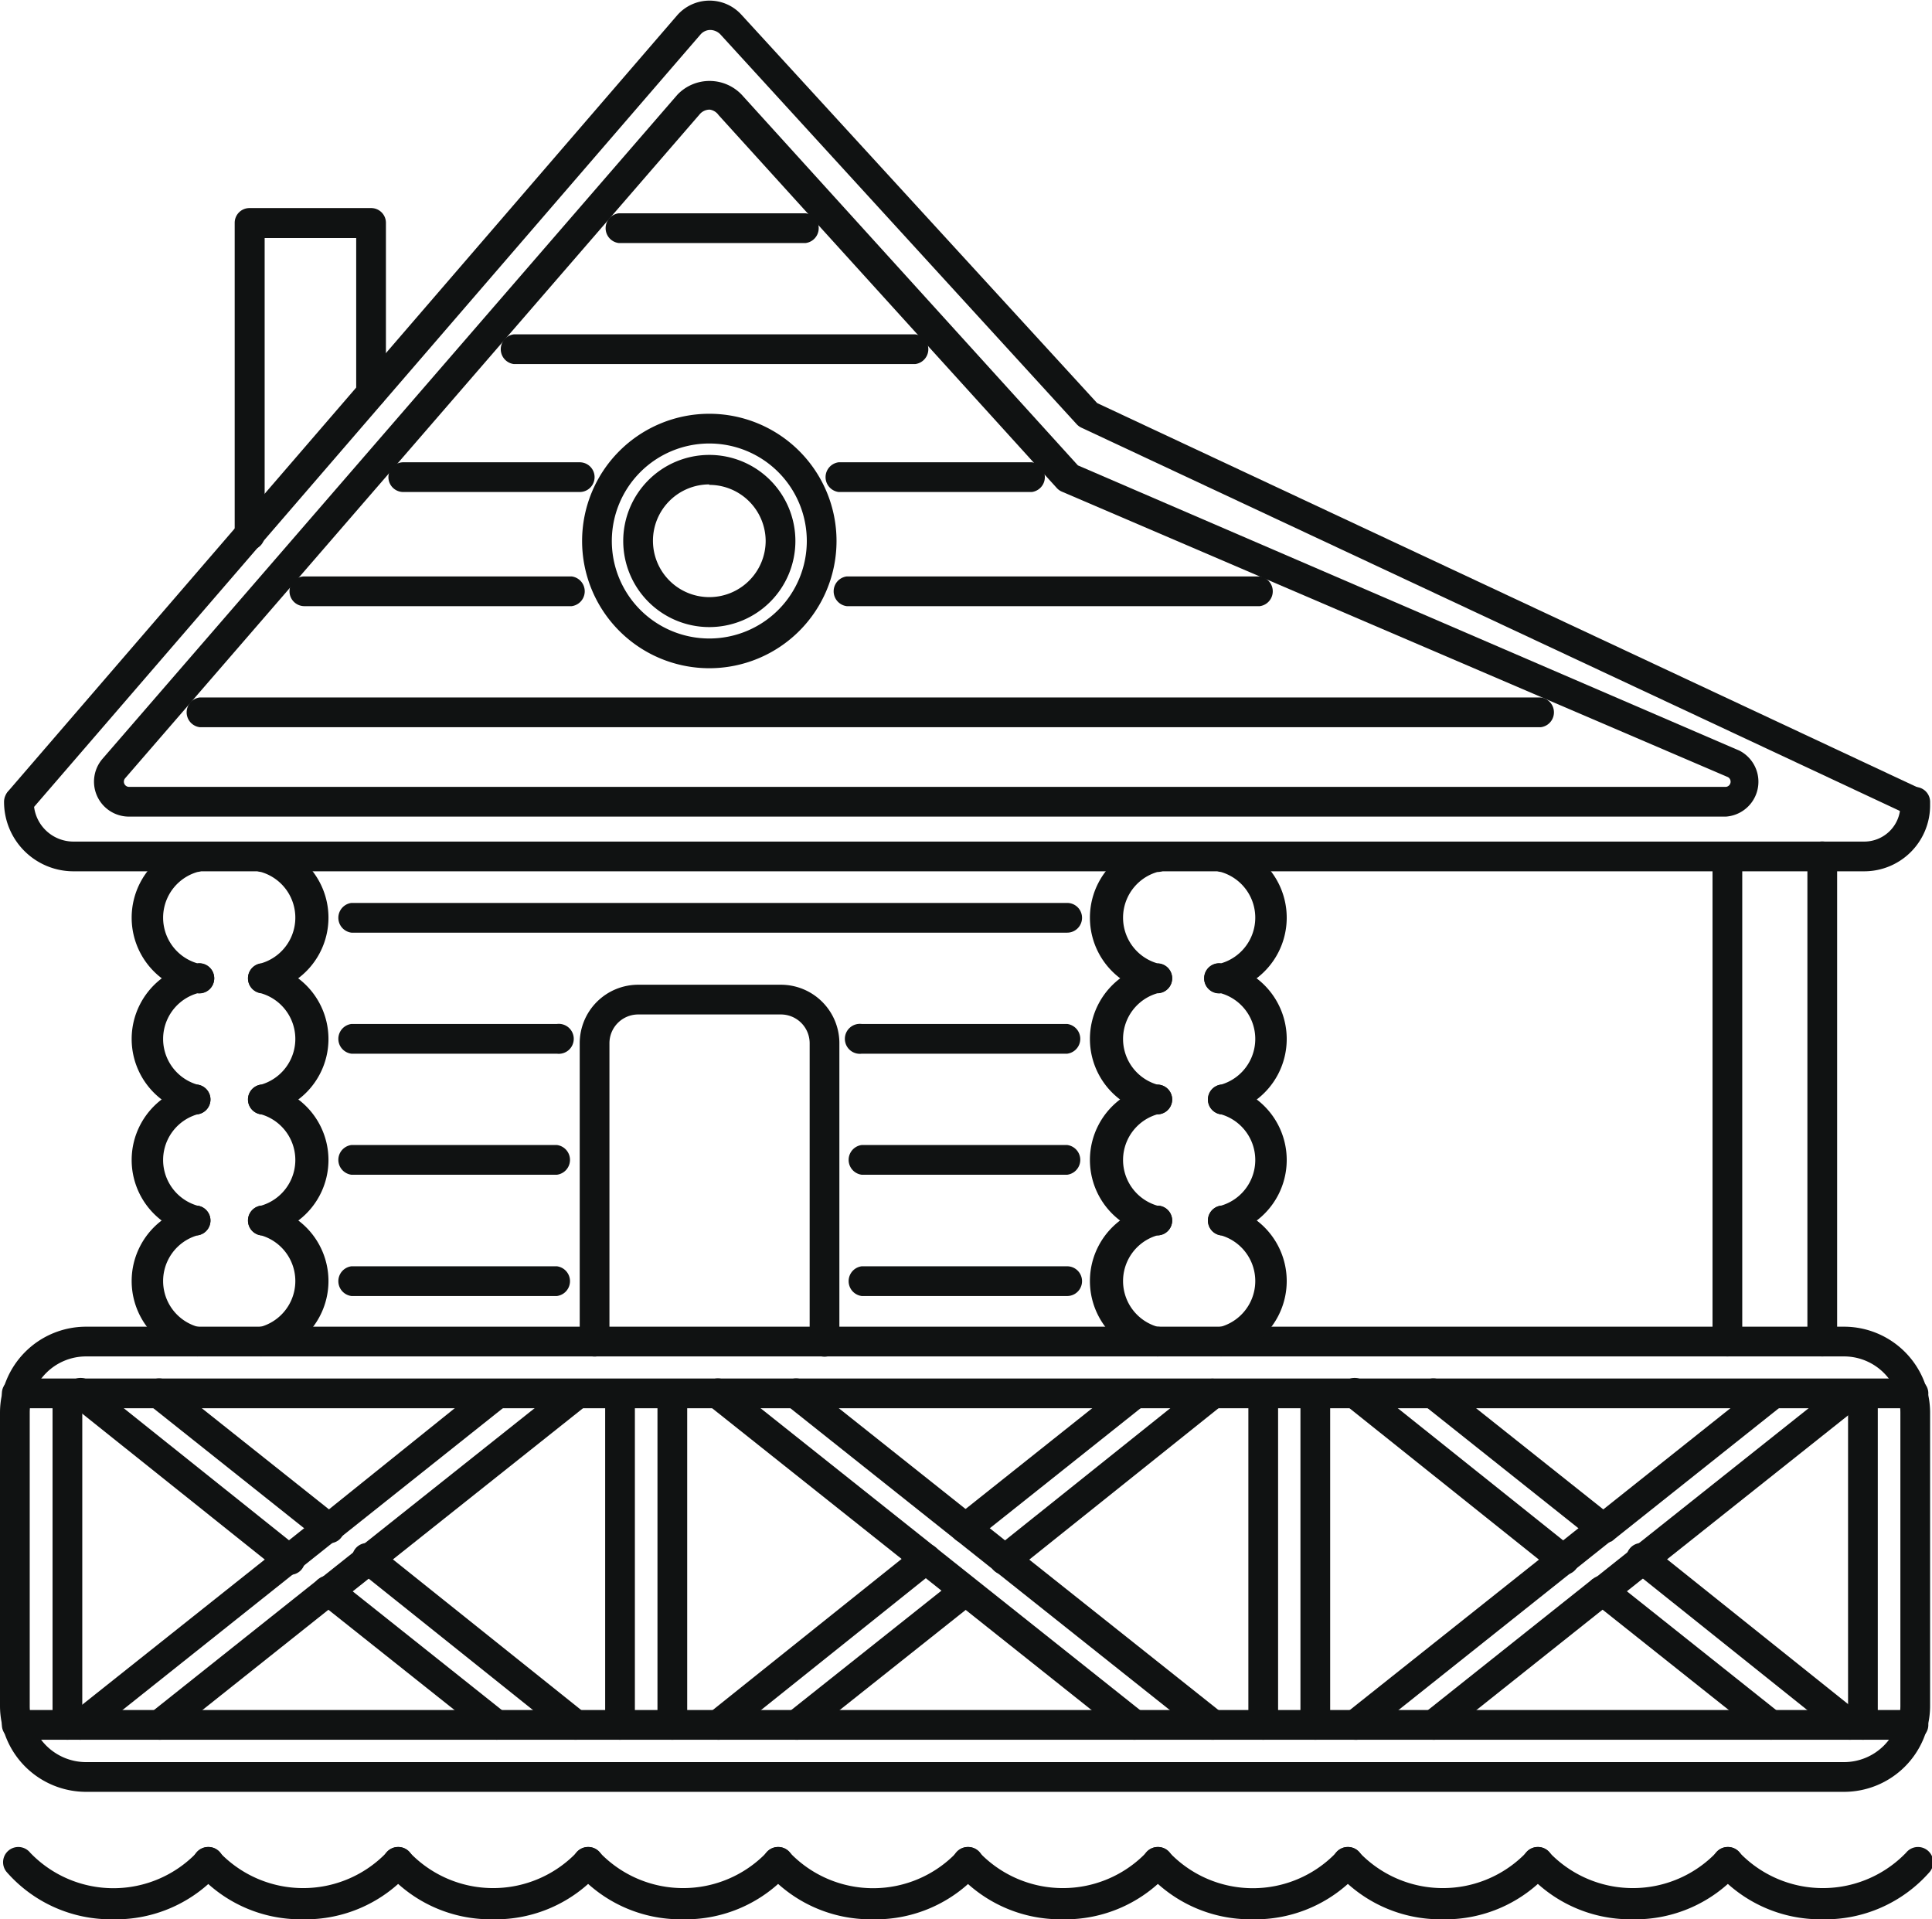 <svg xmlns="http://www.w3.org/2000/svg" viewBox="0 0 81.25 80.71"><title>type11</title><path d="M80.54 34.34a.62.62 0 0 1-.26-.06L45.49 17.99a.63.63 0 0 1-.2-.14l-15-16.41a.61.61 0 0 0-.42-.18.55.55 0 0 0-.41.19L1.27 34.12a.63.63 0 0 1-.95-.82L28.49.63a1.81 1.81 0 0 1 2.7 0l14.95 16.32 34.67 16.24a.62.62 0 0 1-.27 1.15zm-2.99 41.01H3.62A3.62 3.62 0 0 1 0 71.73V59.41a3.62 3.62 0 0 1 3.62-3.62h73.93a3.62 3.62 0 0 1 3.62 3.62v12.32a3.62 3.62 0 0 1-3.62 3.62zM3.62 57.04a2.37 2.37 0 0 0-2.37 2.37v12.32a2.37 2.37 0 0 0 2.37 2.37h73.93a2.37 2.37 0 0 0 2.37-2.37V59.41a2.37 2.37 0 0 0-2.37-2.37H3.62zm1.12 23.67a5.82 5.82 0 0 1-4.47-2 .64.64 0 0 1 1-.8 4.85 4.85 0 0 0 7 0 .64.64 0 0 1 1 .8 5.84 5.84 0 0 1-4.53 2z" fill="#101212"/><path d="M12.72 80.71a5.82 5.82 0 0 1-4.47-2 .64.64 0 0 1 1-.8 4.86 4.86 0 0 0 7 0 .64.64 0 1 1 1 .8 5.84 5.84 0 0 1-4.53 2z" fill="#101212"/><path d="M20.71 80.71a5.82 5.82 0 0 1-4.47-2 .64.64 0 1 1 1-.8 4.86 4.86 0 0 0 7 0 .64.64 0 0 1 1 .8 5.84 5.84 0 0 1-4.53 2z" fill="#101212"/><path d="M28.7 80.71a5.82 5.82 0 0 1-4.47-2 .64.64 0 1 1 1-.8 4.86 4.86 0 0 0 7 0 .64.64 0 0 1 1 .8 5.84 5.84 0 0 1-4.53 2z" fill="#101212"/><path d="M36.69 80.71a5.82 5.82 0 0 1-4.47-2 .64.64 0 0 1 1-.8 4.85 4.85 0 0 0 7 0 .64.64 0 0 1 1 .8 5.83 5.83 0 0 1-4.53 2z" fill="#101212"/><path d="M44.67 80.71a5.83 5.83 0 0 1-4.47-2 .64.64 0 0 1 1-.8 4.86 4.86 0 0 0 7 0 .64.64 0 1 1 1 .8 5.84 5.84 0 0 1-4.53 2z" fill="#101212"/><path d="M52.66 80.71a5.83 5.83 0 0 1-4.47-2 .64.64 0 1 1 1-.8 4.85 4.85 0 0 0 7 0 .64.64 0 1 1 1 .8 5.84 5.84 0 0 1-4.53 2z" fill="#101212"/><path d="M60.65 80.71a5.83 5.83 0 0 1-4.47-2 .64.64 0 1 1 1-.8 4.86 4.86 0 0 0 7 0 .64.64 0 0 1 1 .8 5.84 5.84 0 0 1-4.53 2z" fill="#101212"/><path d="M68.64 80.71a5.83 5.83 0 0 1-4.47-2 .64.64 0 0 1 1-.8 4.86 4.86 0 0 0 7 0 .64.64 0 0 1 1 .8 5.84 5.84 0 0 1-4.53 2z" fill="#101212"/><path d="M76.63 80.71a5.83 5.83 0 0 1-4.47-2 .64.64 0 1 1 1-.8 4.86 4.86 0 0 0 7 0 .64.64 0 1 1 1 .8 5.84 5.84 0 0 1-4.53 2zm1.71-7.55a.62.62 0 0 1-.62-.62V58.61a.63.63 0 0 1 1.25 0v13.92a.62.62 0 0 1-.63.63z" fill="#101212"/><path d="M77.78 73.16a.62.62 0 0 1-.39-.14l-8.75-7a.634.634 0 0 1 .78-1l8.75 7a.63.63 0 0 1-.39 1.14zm-10.4-8.27a.64.64 0 0 1-.39-.14l-7.1-5.65a.634.634 0 1 1 .78-1l7.08 5.63a.62.62 0 0 1-.37 1.16zm7.11 8.27a.62.62 0 0 1-.39-.14l-7.08-5.63a.62.62 0 0 1 .36-1.13.63.63 0 0 1 .39.14l7.1 5.65a.63.63 0 0 1-.38 1.11zm-8.76-6.94a.62.62 0 0 1-.39-.14l-8.76-7a.634.634 0 0 1 .78-1l8.76 7a.62.62 0 0 1-.39 1.14z" fill="#101212"/><path d="M60.27 73.16a.63.63 0 0 1-.39-1.11l7.1-5.65h.05l10.35-8.23a.634.634 0 1 1 .78 1l-10.4 8.27h-.05l-7.05 5.61a.62.62 0 0 1-.39.11zm-3.29 0a.62.62 0 0 1-.39-1.11l10.4-8.27h.05l7.05-5.61a.634.634 0 1 1 .78 1l-7.1 5.65h-.05l-10.35 8.24a.62.62 0 0 1-.39.1zm-6 0a.62.62 0 0 1-.39-.14L33.09 59.1a.634.634 0 0 1 .78-1l17.51 13.92a.63.63 0 0 1-.4 1.14zm-3.29 0a.62.62 0 0 1-.39-.14L29.8 59.1a.634.634 0 1 1 .78-1l17.5 13.92a.63.63 0 0 1-.39 1.14z" fill="#101212"/><path d="M42.24 66.22a.62.62 0 0 1-.39-1.11l8.75-7a.634.634 0 0 1 .78 1l-8.75 7a.62.62 0 0 1-.39.11zm-8.75 6.94a.62.62 0 0 1-.39-1.11l7.11-5.65a.634.634 0 1 1 .78 1l-7.11 5.65a.62.62 0 0 1-.39.11zm7.1-8.27a.62.62 0 0 1-.39-1.11l7.1-5.65a.634.634 0 1 1 .78 1l-7.1 5.65a.62.62 0 0 1-.39.11zm-10.4 8.27a.63.63 0 0 1-.39-1.11l8.75-7a.634.634 0 1 1 .78 1l-8.75 7a.62.62 0 0 1-.39.11zm-6 0a.62.62 0 0 1-.39-.14l-8.75-7a.634.634 0 0 1 .78-1l8.75 7a.63.63 0 0 1-.39 1.14zm-10.4-8.27a.64.64 0 0 1-.39-.14L6.3 59.1a.634.634 0 0 1 .78-1l7.08 5.63a.62.62 0 0 1-.37 1.16zm7.11 8.27a.62.62 0 0 1-.39-.14l-7.08-5.63a.62.62 0 0 1 .36-1.13.63.63 0 0 1 .39.14l7.1 5.65a.63.63 0 0 1-.38 1.11zm-8.75-6.94a.62.62 0 0 1-.39-.14l-8.76-7a.634.634 0 1 1 .78-1l8.76 7a.62.62 0 0 1-.39 1.14z" fill="#101212"/><path d="M6.69 73.16a.63.63 0 0 1-.39-1.11l7.1-5.65h.05l10.35-8.23a.634.634 0 1 1 .78 1l-10.4 8.27h-.05l-7.05 5.61a.62.62 0 0 1-.39.11zm-3.3 0A.62.62 0 0 1 3 72.05l10.4-8.27h.05l7.04-5.66a.634.634 0 0 1 .78 1l-7.1 5.65h-.05L3.77 73.01a.62.62 0 0 1-.38.15zm31.28-16.11a.62.62 0 0 1-.62-.62V43.87a1.21 1.21 0 0 0-1.21-1.21h-6a1.21 1.21 0 0 0-1.21 1.21v12.55a.625.625 0 1 1-1.25 0V43.87a2.46 2.46 0 0 1 2.46-2.46h6a2.46 2.46 0 0 1 2.46 2.46v12.55a.62.62 0 0 1-.63.63zM29.83 28.1a5.35 5.35 0 1 1 5.35-5.35 5.35 5.35 0 0 1-5.35 5.35zm0-9.45a4.1 4.1 0 1 0 4.1 4.1 4.1 4.1 0 0 0-4.1-4.1z" fill="#101212"/><path d="M29.83 26.37a3.62 3.62 0 1 1 3.62-3.62 3.62 3.62 0 0 1-3.62 3.62zm0-6a2.37 2.37 0 1 0 2.37 2.37 2.37 2.37 0 0 0-2.37-2.35zM78.4 36.64H3.09a2.92 2.92 0 0 1-2.92-2.92.625.625 0 1 1 1.25 0 1.67 1.67 0 0 0 1.67 1.67H78.4a1.52 1.52 0 0 0 1.52-1.52v-.15a.625.625 0 1 1 1.25 0v.15a2.77 2.77 0 0 1-2.77 2.77z" fill="#101212"/><path d="M10.98 41.76a.63.63 0 0 1 0-1.25 2 2 0 0 0 0-3.84.63.63 0 0 1 0-1.25 3.19 3.19 0 0 1 0 6.34zm-2.68 0a3.2 3.2 0 0 1 0-6.34.63.63 0 0 1 0 1.25 2 2 0 0 0 0 3.84.63.63 0 1 1 0 1.25z" fill="#101212"/><path d="M10.98 46.86a.63.63 0 0 1 0-1.25 2 2 0 0 0 0-3.84.63.63 0 0 1 0-1.25 3.19 3.19 0 0 1 0 6.34zm-2.68 0a3.2 3.2 0 0 1 0-6.34.63.63 0 1 1 0 1.25 2 2 0 0 0 0 3.84.63.63 0 0 1 0 1.25z" fill="#101212"/><path d="M10.98 51.95a.63.63 0 0 1 0-1.25 2 2 0 0 0 0-3.84.63.63 0 0 1 0-1.25 3.19 3.19 0 0 1 0 6.34zm-2.68 0a3.2 3.2 0 0 1 0-6.34.63.63 0 0 1 0 1.25 2 2 0 0 0 0 3.84.63.63 0 0 1 0 1.25z" fill="#101212"/><path d="M10.98 57.04a.63.63 0 0 1 0-1.25 2 2 0 0 0 0-3.84.63.63 0 0 1 0-1.25 3.19 3.19 0 0 1 0 6.34zm-2.68 0a3.2 3.2 0 0 1 0-6.34.63.63 0 0 1 0 1.25 2 2 0 0 0 0 3.84.63.63 0 0 1 0 1.25zm40.37-15.28a3.19 3.19 0 0 1 0-6.34.625.625 0 0 1 0 1.25 2 2 0 0 0 0 3.84.625.625 0 0 1 0 1.25zm2.68 0a.63.63 0 1 1 0-1.25 2 2 0 0 0 0-3.84.63.63 0 0 1 0-1.25 3.2 3.2 0 0 1 0 6.34z" fill="#101212"/><path d="M48.67 46.86a3.19 3.19 0 0 1 0-6.34.625.625 0 0 1 0 1.25 2 2 0 0 0 0 3.84.625.625 0 0 1 0 1.25zm2.68 0a.63.63 0 0 1 0-1.25 2 2 0 0 0 0-3.84.63.63 0 1 1 0-1.25 3.2 3.2 0 0 1 0 6.34z" fill="#101212"/><path d="M48.67 51.95a3.19 3.19 0 0 1 0-6.34.625.625 0 0 1 0 1.25 2 2 0 0 0 0 3.84.625.625 0 0 1 0 1.25zm2.68 0a.63.63 0 0 1 0-1.25 2 2 0 0 0 0-3.84.63.63 0 0 1 0-1.25 3.2 3.2 0 0 1 0 6.34z" fill="#101212"/><path d="M48.67 57.04a3.19 3.19 0 0 1 0-6.34.625.625 0 0 1 0 1.25 2 2 0 0 0 0 3.84.625.625 0 0 1 0 1.25zm2.68 0a.63.63 0 0 1 0-1.25 2 2 0 0 0 0-3.84.63.63 0 0 1 0-1.25 3.2 3.2 0 0 1 0 6.34zm-6.47-17.82h-30.1a.63.63 0 0 1 0-1.25h30.1a.625.625 0 0 1 0 1.25zm19.92-8.64H8.4a.63.63 0 0 1 0-1.25h56.4a.63.63 0 0 1 0 1.25zm-40.76-5.09H12.8a.625.625 0 0 1 0-1.25h11.24a.63.63 0 0 1 0 1.25zm28.94 0H35.61a.63.63 0 0 1 0-1.25h17.36a.63.63 0 0 1 .01 1.25zm-28.6-4.8h-7.42a.625.625 0 0 1 0-1.25h7.42a.625.625 0 0 1 0 1.25zm19.01 0h-8.12a.63.63 0 0 1 0-1.25h8.12a.63.63 0 0 1 0 1.25zm-4.9-5.38H21.61a.63.63 0 0 1 0-1.25h16.88a.63.63 0 0 1 0 1.25zm-4.61-5.09h-7.86a.63.63 0 0 1 0-1.25h7.86a.63.63 0 0 1 0 1.25zM23.42 44.31h-8.64a.63.63 0 0 1 0-1.25h8.64a.63.63 0 1 1 0 1.25zm21.46 0h-8.64a.63.63 0 1 1 0-1.25h8.64a.63.63 0 0 1 0 1.25zM23.42 49.4h-8.64a.63.63 0 0 1 0-1.25h8.64a.63.63 0 0 1 0 1.25zm21.46 0h-8.64a.63.63 0 0 1 0-1.25h8.64a.63.63 0 0 1 0 1.25zm-21.46 5.1h-8.64a.63.63 0 0 1 0-1.25h8.64a.63.63 0 0 1 0 1.25zm21.46 0h-8.64a.63.63 0 0 1 0-1.25h8.64a.625.625 0 0 1 0 1.25zm31.75 2.54a.62.62 0 0 1-.62-.62V36.01a.625.625 0 1 1 1.25 0v20.41a.62.62 0 0 1-.63.62zm-3.99 0a.62.62 0 0 1-.62-.62V36.01a.63.63 0 0 1 1.25 0v20.41a.62.62 0 0 1-.63.62zM10.49 23.13a.62.62 0 0 1-.62-.62V9.37a.62.62 0 0 1 .63-.62h5.1a.62.62 0 0 1 .63.63v7.23a.63.63 0 0 1-1.25 0v-6.6h-3.85v12.52a.62.62 0 0 1-.64.6z" fill="#101212"/><path d="M72.58 34.34H5.42a1.47 1.47 0 0 1-1.11-2.43L28.49 3.98a1.87 1.87 0 0 1 2.7 0l14.14 15.59 27.83 12a1.47 1.47 0 0 1-.58 2.77zM29.85 4.61a.55.55 0 0 0-.42.19L5.26 32.73a.22.22 0 0 0 .16.36h67.16a.22.22 0 0 0 .09-.41l-28-12a.63.63 0 0 1-.22-.15L30.22 4.84a.55.55 0 0 0-.37-.23zm-1.58 68.55a.62.62 0 0 1-.62-.62V58.61a.63.63 0 0 1 1.25 0v13.92a.62.62 0 0 1-.63.63zm-2.2 0a.62.62 0 0 1-.62-.62V58.61a.625.625 0 0 1 1.25 0v13.92a.62.62 0 0 1-.63.63zm29.24 0a.62.62 0 0 1-.62-.62V58.61a.625.625 0 0 1 1.25 0v13.92a.62.62 0 0 1-.63.63zm-2.19 0a.62.62 0 0 1-.62-.62V58.61a.63.63 0 0 1 1.25 0v13.92a.62.62 0 0 1-.63.63zm-50.29 0a.62.62 0 0 1-.62-.62V58.61a.63.63 0 0 1 1.25 0v13.92a.62.62 0 0 1-.63.63z" fill="#101212"/><path d="M80.54 59.22H.63a.63.63 0 0 1 0-1.25h79.92a.63.63 0 0 1-.01 1.25zm0 13.94H.63a.63.63 0 0 1 0-1.25h79.92a.63.63 0 0 1-.01 1.25z" fill="#101212"/></svg>